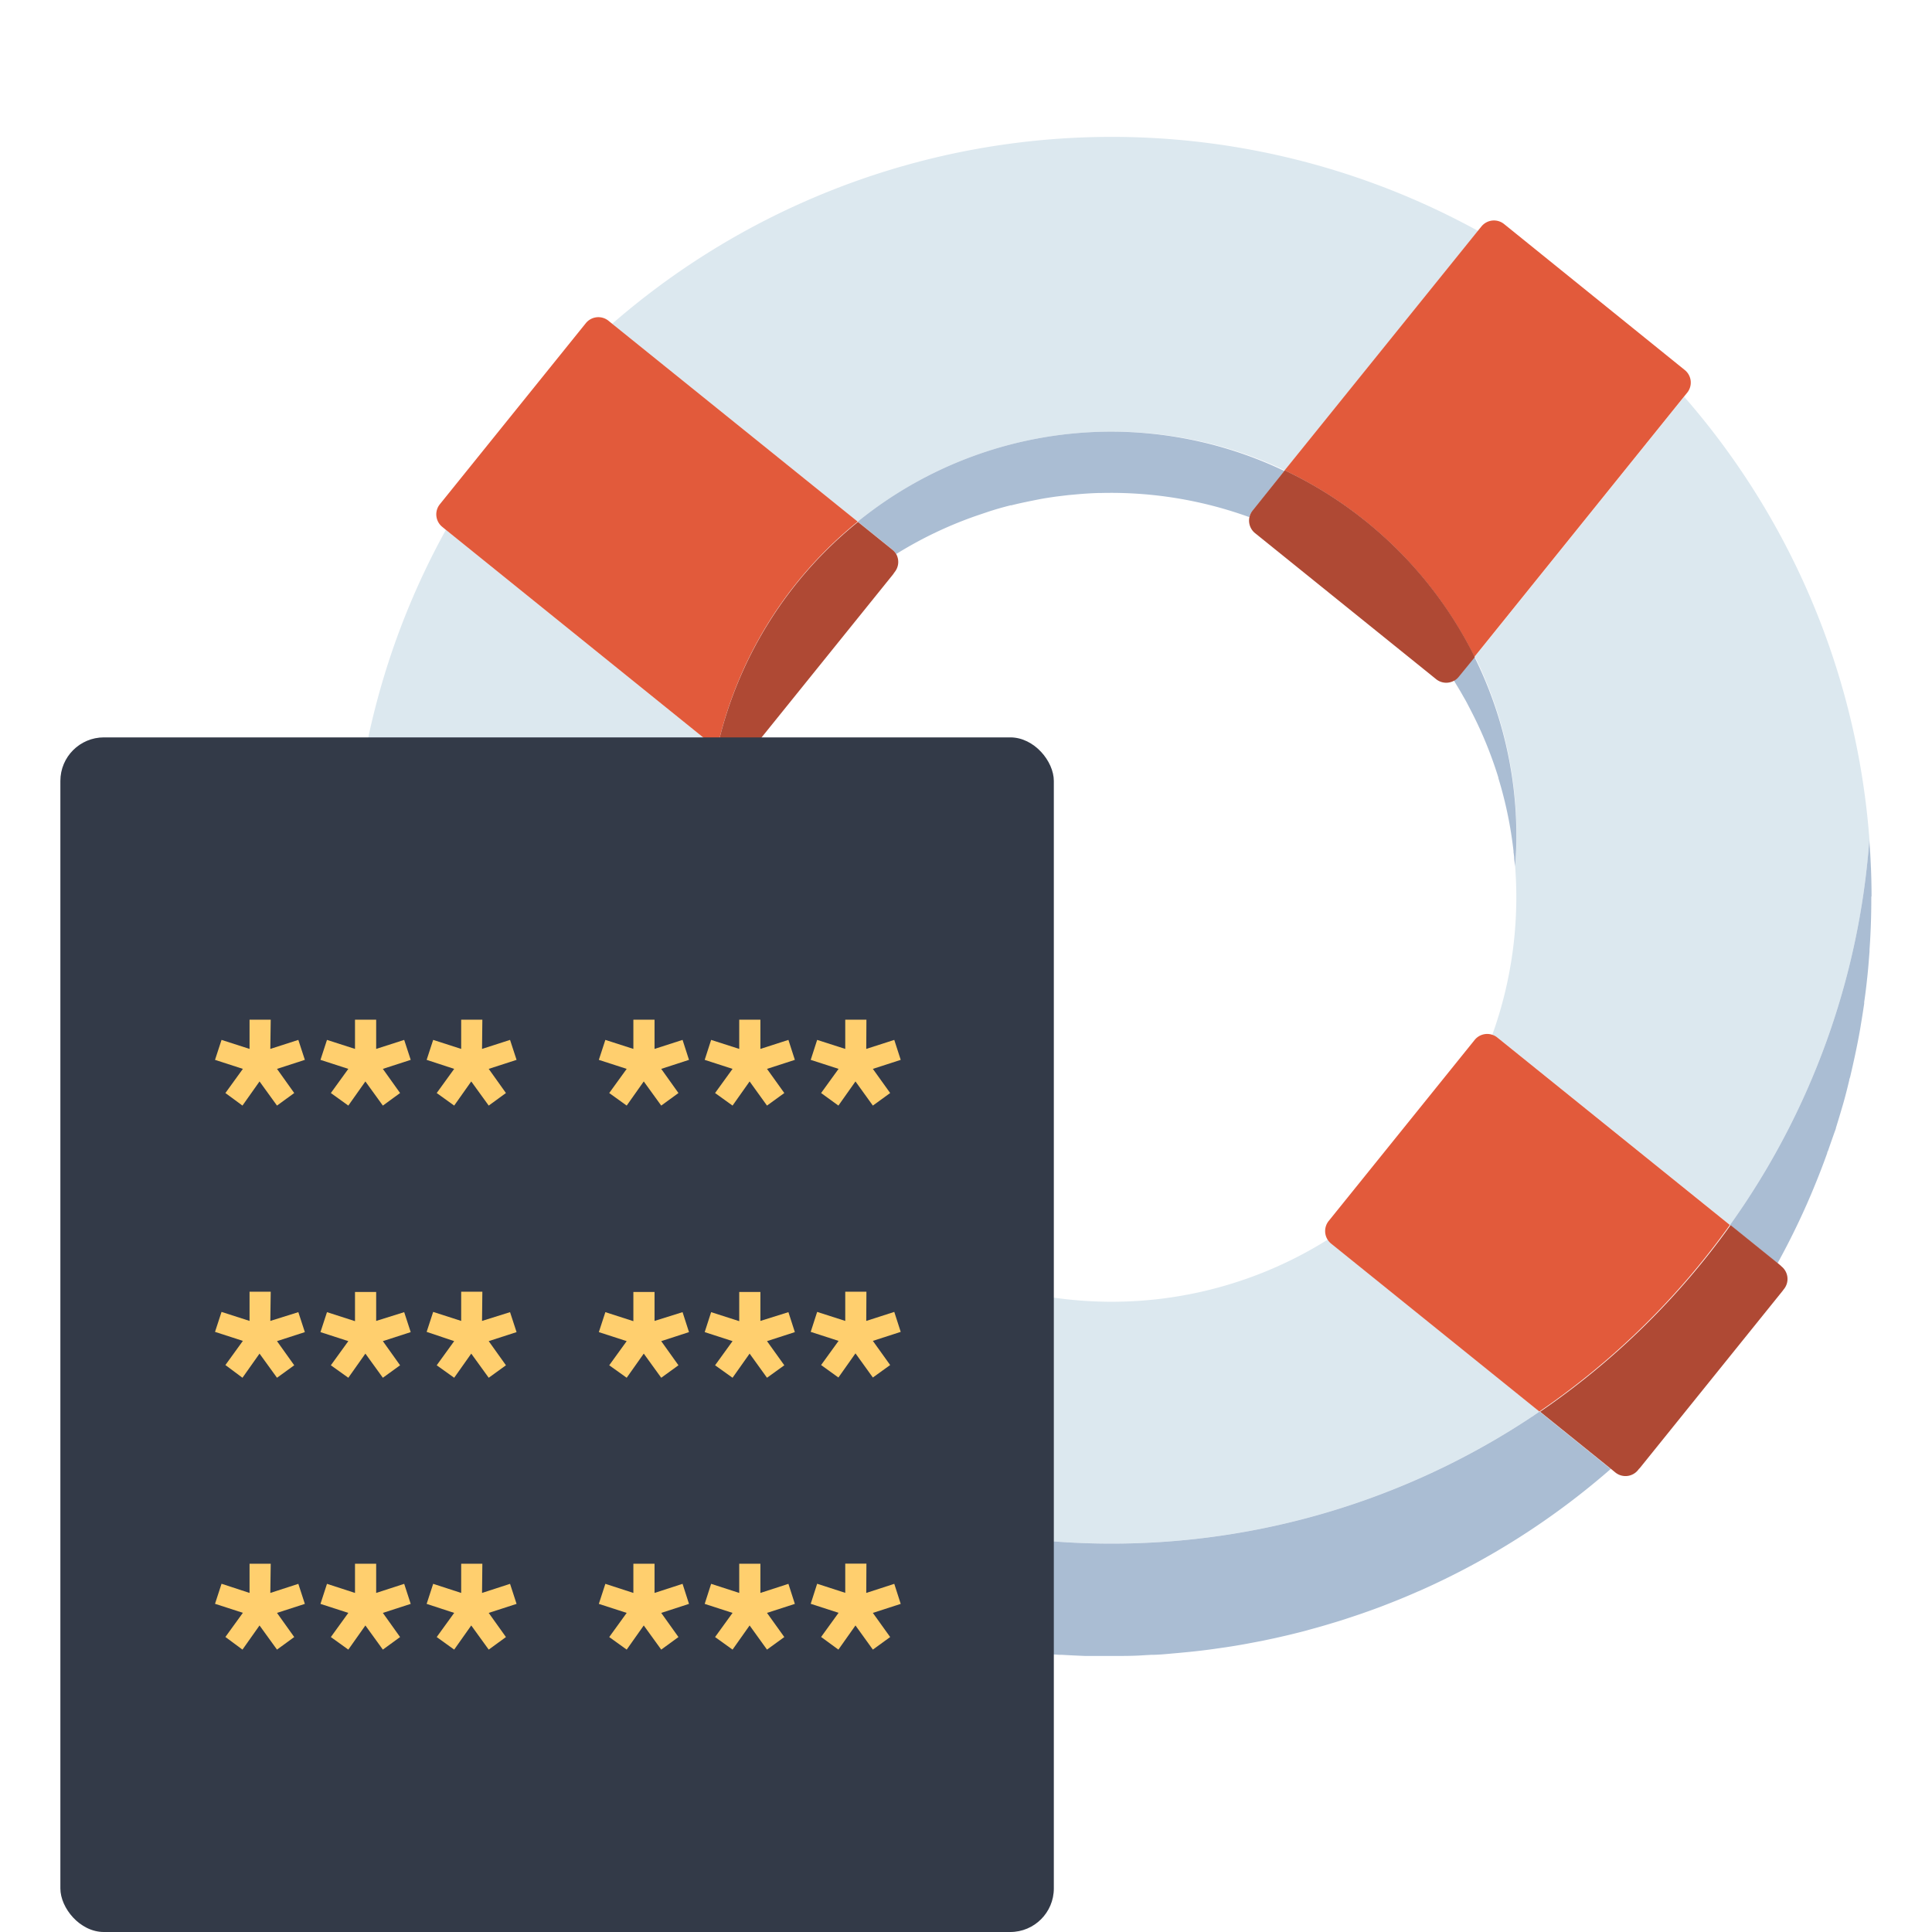 <svg xmlns="http://www.w3.org/2000/svg" viewBox="0 0 240 240">
    <defs>
        <style>
            .a{isolation:isolate;}.b{fill:#dce8ef;}.c{fill:#e25a3b;}.d{fill:#8ca1c4;mix-blend-mode:multiply;}.e{fill:#aabdd3;}.f{fill:#af4934;}.g{fill:#333a48;}.h{fill:#ffcf6e;}
            @media (prefers-color-scheme: dark) {
                .g {
                    fill: #dce8ef;
                }
                .h {
                    fill: #333333;
                }
            }
        </style>
    </defs>
    <title>Recovery codes</title>
    <g class="a">
        <path class="b" d="M188,105.75a49.86,49.86,0,0,0-1.89-9.12A50.78,50.78,0,0,1,188,105.75Z"/>
        <path class="b" d="M185.3,94.11a48.64,48.64,0,0,0-2.36-5.43A50.05,50.05,0,0,1,185.3,94.11Z"/>
        <path class="b" d="M182.27,87.38c-.18-.33-.37-.65-.56-1C181.9,86.73,182.09,87.05,182.27,87.38Z"/>
        <path class="b" d="M186.13,96.57c-.22-.73-.47-1.46-.73-2.19C185.66,95.11,185.91,95.84,186.13,96.57Z"/>
        <path class="b" d="M180.6,84.54c.06.11.13.21.2.32l-.19-.32Z"/>
        <path class="b"
              d="M164.92,154A50.53,50.53,0,0,1,121,158.73l0,0L100.61,184a94.39,94.39,0,0,0,90.64-8.66l-25.87-20.86A1.93,1.93,0,0,1,164.92,154Z"/>
        <path class="b"
              d="M188.39,103.87c0,1.26-.06,2.51-.15,3.75,0-.41-.09-.8-.13-1.21a50.44,50.44,0,0,1-2.73,22.13,1.8,1.8,0,0,1,.64.34l28.89,23.29a94,94,0,0,0,17.3-47.78c.17,2.27.28,4.57.28,6.89a94.35,94.35,0,0,0-23.28-62l-26,32.28A50,50,0,0,1,188.39,103.87Z"/>
        <path class="b"
              d="M138.14,53.62a50,50,0,0,1,21.46,4.81l24-29.75A94.51,94.51,0,0,0,76.05,40.22l30.5,24.58A50,50,0,0,1,138.14,53.62Z"/>
        <path class="b"
              d="M73.06,165.77l22.29-27.66.06,0A50.63,50.63,0,0,1,88,106.85c-.07-1-.11-2-.11-3A50.75,50.75,0,0,1,89.08,93L55.39,65.82a93.93,93.93,0,0,0-11.72,45.45c0-2.32.11-4.61.28-6.88A94.18,94.18,0,0,0,73.06,165.77Z"/>
        <path class="c"
              d="M209.33,46,186.84,27.83a2,2,0,0,0-2.81.3l-.45.55-24,29.75a50.43,50.43,0,0,1,23.58,23.16l26-32.28.43-.53A2,2,0,0,0,209.33,46Z"/>
        <path class="c" d="M180.55,84.44h0l.06.09h0Z"/>
        <path class="c"
              d="M76.05,40.22l-.47-.38a2,2,0,0,0-2.81.31L54.64,62.64a2,2,0,0,0,.3,2.81l.45.37L89.08,93A50.23,50.23,0,0,1,106.55,64.8Z"/>
        <path class="c"
              d="M186,128.88a1.8,1.8,0,0,0-.64-.34,2,2,0,0,0-2.17.64l-18.14,22.5a2,2,0,0,0-.15,2.28,1.93,1.93,0,0,0,.46.53l25.87,20.86a95.1,95.1,0,0,0,23.66-23.18Z"/>
        <path class="c"
              d="M120.77,156.91l-23.57-19a1.31,1.31,0,0,0-1.79.15l-.06,0L73.06,165.77A94.59,94.59,0,0,0,100.61,184L121,158.76l0,0A1.32,1.32,0,0,0,120.77,156.91Z"/>
        <path class="c" d="M66.91,173.43v0l0,0v0Z"/>
        <path class="d" d="M188.11,106.41c0-.22,0-.44-.07-.66C188.07,106,188.09,106.19,188.11,106.41Z"/>
        <path class="d" d="M181.71,86.4c-.29-.52-.6-1-.91-1.54C181.11,85.37,181.42,85.88,181.71,86.4Z"/>
        <path class="d" d="M186.15,96.63l0-.06Z"/>
        <path class="d" d="M185.4,94.38l-.1-.27C185.34,94.2,185.37,94.29,185.4,94.38Z"/>
        <path class="d" d="M182.94,88.68c-.22-.44-.44-.87-.67-1.3C182.5,87.81,182.72,88.24,182.94,88.68Z"/>
        <path class="e"
              d="M180.61,84.54l.19.32c.31.51.62,1,.91,1.54.19.33.38.65.56,1s.45.86.67,1.3a48.64,48.64,0,0,1,2.36,5.43l.1.27c.26.73.51,1.46.73,2.19l0,.06a49.86,49.86,0,0,1,1.89,9.12c0,.22.05.44.07.66,0,.41.1.8.13,1.21.09-1.24.15-2.49.15-3.75a50,50,0,0,0-5.21-22.28l-2,2.45A2,2,0,0,1,180.61,84.54Z"/>
        <path class="e"
              d="M90.81,94.21a2,2,0,0,1-.61-.33L89.08,93a50.75,50.75,0,0,0-1.19,10.89c0,1,0,2,.11,3,0,.26,0,.51,0,.77a50.17,50.17,0,0,1,2.87-13.37Z"/>
        <path class="e"
              d="M138.14,53.62A50,50,0,0,0,106.55,64.8l4.3,3.47a2.09,2.09,0,0,1,.47.56l0,0A49.77,49.77,0,0,1,121.49,64l.92-.31c.3-.1.61-.21.92-.3.73-.23,1.47-.43,2.21-.62l.11,0c.81-.21,1.63-.38,2.46-.55l1-.2c.68-.13,1.36-.23,2.05-.33l1.57-.19.7-.06c1-.1,2.06-.17,3.1-.2h.28a50.42,50.42,0,0,1,18.38,3h0a1.94,1.94,0,0,1,.37-.73l4-5A50,50,0,0,0,138.14,53.62Z"/>
        <path class="f"
              d="M159.6,58.43l-4,5a1.94,1.94,0,0,0-.37.73h0a2,2,0,0,0,.68,2.07l22.49,18.14a2,2,0,0,0,2.21.2l-.06-.09h0l.06.1a2,2,0,0,0,.6-.5l2-2.45A50.43,50.43,0,0,0,159.6,58.43Z"/>
        <path class="f"
              d="M111.35,68.87l0,0a2.09,2.09,0,0,0-.47-.56l-4.3-3.47A50.23,50.23,0,0,0,89.08,93l1.12.9a2,2,0,0,0,.61.33l.1,0a2,2,0,0,0,2.1-.67l.14-.18a.73.73,0,0,0,.09-.08l17.74-22a.53.53,0,0,1,.06-.1l.11-.15A2,2,0,0,0,111.35,68.87Z"/>
        <path class="d" d="M92.21,194.42a.68.68,0,0,0,.12-.12l.15-.19h0Z"/>
        <path class="e"
              d="M44,104.39c-.17,2.27-.28,4.56-.28,6.88,0,0,0,.1,0,.16s0,.09,0,.14c0,1.33,0,2.65.09,4l0,.65c.06,1.19.14,2.38.24,3.56,0,.36.07.71.11,1.07.1,1.05.22,2.1.36,3.14.06.48.13,1,.2,1.42.14.93.29,1.85.45,2.77.1.55.21,1.1.32,1.66.14.71.29,1.42.45,2.12s.32,1.4.49,2.09.36,1.42.55,2.12.33,1.2.5,1.79c.25.86.51,1.72.79,2.57.09.29.18.59.28.88.39,1.16.8,2.32,1.24,3.47l.14.39a94,94,0,0,0,17,28.2l0,0,6.16-7.64A94.18,94.18,0,0,1,44,104.39Z"/>
        <path class="e"
              d="M232.49,111.28c0-2.32-.11-4.62-.28-6.89a94,94,0,0,1-17.3,47.78l5.9,4.76h0l0,0h0q1.39-2.52,2.62-5.12v0c.66-1.39,1.29-2.81,1.88-4.24s1.16-2.89,1.68-4.35c0-.06,0-.13.07-.2.33-.94.65-1.88,1-2.83v-.06c.31-1,.61-2,.88-2.93s.54-2,.78-3c0-.13.07-.27.11-.41.47-2,.89-3.94,1.24-5.93l.06-.37c.16-.95.31-1.89.45-2.85a1.1,1.1,0,0,1,0-.18c.15-1,.28-2.1.39-3.16v0c.11-1,.19-2.08.27-3.12,0-.07,0-.14,0-.21.15-2.11.22-4.21.22-6.32,0-.07,0-.14,0-.2S232.49,111.33,232.49,111.28Z"/>
        <path class="e"
              d="M200.15,182.53l-8.9-7.18A94.39,94.39,0,0,1,100.61,184l-8.14,10.1h0a93.75,93.75,0,0,0,16,7h0q1.33.44,2.67.84l.19.05c.92.28,1.84.53,2.77.78s1.86.47,2.8.68l.3.07q1.2.27,2.4.51l.58.11c.81.15,1.62.3,2.43.43l.32.06c.93.15,1.87.28,2.82.41l.33,0c.81.1,1.63.19,2.45.27l.63.07c.82.07,1.64.14,2.46.19l.34,0c1,.06,1.9.1,2.86.14h.46l2.32,0h.71c1.27,0,2.52,0,3.78-.09l.91-.05c1.12,0,2.24-.14,3.35-.23l1.35-.13c1-.1,1.93-.21,2.89-.34l1.74-.25q1.27-.19,2.52-.42l2-.38,1.55-.33c.93-.21,1.86-.42,2.79-.66.5-.12,1-.25,1.48-.39.89-.24,1.78-.49,2.66-.76.64-.19,1.27-.38,1.9-.59s1.34-.44,2-.67c.85-.3,1.7-.6,2.53-.92l1.05-.41c1.12-.44,2.23-.9,3.33-1.39l.2-.08a93.92,93.92,0,0,0,23.82-15.2Z"/>
        <path class="d" d="M220.83,156.91l0,0h0v0Z"/>
        <path class="f"
              d="M221.29,157.31l0,0a1.45,1.45,0,0,0-.18-.17l-.23-.19v0h0l-5.9-4.76a95.1,95.1,0,0,1-23.66,23.18l8.9,7.18,0,0,.45.37a2,2,0,0,0,2.81-.3l.11-.14.12-.12,17.73-22a1.7,1.7,0,0,0,.1-.14l.08-.1A2,2,0,0,0,221.29,157.31Z"/>
        <path class="f"
              d="M73.06,165.77l-6.16,7.64v0l0,0v0l-.81,1a1.31,1.31,0,0,0,.2,1.84l23.57,19a1.3,1.3,0,0,0,1.84-.2l.54-.67.26-.31,8.14-10.1A94.59,94.59,0,0,1,73.06,165.77Z"/>
        <rect class="g" x="7.5" y="91.6" width="123.41" height="148.4" rx="5.41" ry="5.41"/>
        <path class="h"
              d="M33.58,130.3l3.48-1.12.81,2.48-3.46,1.12,2.14,3-2.14,1.56-2.17-3-2.12,3L28,135.78l2.17-3-3.46-1.12.81-2.48L31,130.3v-3.63h2.63Z"/>
        <path class="h"
              d="M46.73,130.3l3.48-1.12.81,2.48-3.46,1.12,2.14,3-2.14,1.56-2.17-3-2.12,3-2.17-1.56,2.17-3-3.46-1.12.81-2.48,3.48,1.12v-3.63h2.63Z"/>
        <path class="h"
              d="M59.88,130.3l3.48-1.12.81,2.48-3.46,1.12,2.14,3-2.14,1.56-2.17-3-2.12,3-2.17-1.56,2.17-3L53,131.66l.81-2.48,3.48,1.12v-3.63h2.63Z"/>
        <path class="h"
              d="M81.31,130.3l3.48-1.12.8,2.48-3.45,1.12,2.14,3-2.14,1.56-2.17-3-2.12,3-2.17-1.56,2.17-3-3.46-1.12.81-2.48,3.48,1.12v-3.63h2.63Z"/>
        <path class="h"
              d="M94.46,130.3l3.48-1.12.8,2.48-3.46,1.12,2.15,3-2.15,1.56-2.16-3-2.12,3-2.17-1.56,2.17-3-3.46-1.12.8-2.48,3.49,1.12v-3.63h2.63Z"/>
        <path class="h"
              d="M107.61,130.3l3.48-1.12.8,2.48-3.46,1.12,2.15,3-2.15,1.56-2.16-3-2.12,3L102,135.78l2.17-3-3.46-1.12.8-2.48L105,130.3v-3.63h2.63Z"/>
        <path class="h"
              d="M33.58,164.09,37.06,163l.81,2.48-3.46,1.12,2.14,3-2.14,1.55-2.17-3-2.12,3L28,169.57l2.17-3-3.46-1.12.81-2.48L31,164.09v-3.63h2.63Z"/>
        <path class="h"
              d="M46.73,164.09,50.21,163l.81,2.48-3.46,1.12,2.14,3-2.14,1.55-2.17-3-2.12,3-2.17-1.55,2.17-3-3.46-1.12.81-2.48,3.48,1.12v-3.63h2.63Z"/>
        <path class="h"
              d="M59.88,164.09,63.36,163l.81,2.48-3.46,1.12,2.14,3-2.14,1.55-2.17-3-2.12,3-2.17-1.55,2.17-3L53,165.45l.81-2.48,3.48,1.12v-3.63h2.63Z"/>
        <path class="h"
              d="M81.31,164.09,84.79,163l.8,2.48-3.45,1.12,2.14,3-2.14,1.55-2.17-3-2.12,3-2.17-1.55,2.17-3-3.46-1.12L75.2,163l3.48,1.12v-3.63h2.63Z"/>
        <path class="h"
              d="M94.46,164.09,97.94,163l.8,2.48-3.46,1.12,2.15,3-2.15,1.55-2.16-3-2.12,3-2.17-1.55,2.17-3-3.46-1.12.8-2.48,3.49,1.12v-3.63h2.63Z"/>
        <path class="h"
              d="M107.61,164.09l3.48-1.12.8,2.48-3.46,1.12,2.15,3-2.15,1.55-2.16-3-2.12,3L102,169.57l2.17-3-3.46-1.12.8-2.48,3.49,1.12v-3.63h2.63Z"/>
        <path class="h"
              d="M33.58,197.88l3.48-1.13.81,2.49-3.46,1.12,2.14,3-2.14,1.56-2.17-3-2.12,3L28,203.35l2.17-3-3.46-1.12.81-2.49L31,197.88v-3.63h2.63Z"/>
        <path class="h"
              d="M46.73,197.88l3.48-1.13.81,2.49-3.46,1.12,2.14,3-2.14,1.56-2.17-3-2.12,3-2.17-1.56,2.17-3-3.46-1.12.81-2.49,3.48,1.13v-3.63h2.63Z"/>
        <path class="h"
              d="M59.88,197.88l3.48-1.13.81,2.49-3.46,1.12,2.14,3-2.14,1.56-2.17-3-2.12,3-2.17-1.56,2.17-3L53,199.24l.81-2.49,3.48,1.13v-3.63h2.63Z"/>
        <path class="h"
              d="M81.31,197.88l3.48-1.13.8,2.49-3.45,1.12,2.14,3-2.14,1.56-2.17-3-2.12,3-2.17-1.56,2.17-3-3.46-1.12.81-2.49,3.48,1.13v-3.63h2.63Z"/>
        <path class="h"
              d="M94.46,197.88l3.48-1.13.8,2.49-3.46,1.12,2.15,3-2.15,1.56-2.16-3-2.12,3-2.17-1.56,2.17-3-3.46-1.12.8-2.49,3.49,1.13v-3.63h2.63Z"/>
        <path class="h"
              d="M107.61,197.88l3.48-1.13.8,2.49-3.46,1.12,2.15,3-2.15,1.56-2.16-3-2.12,3L102,203.35l2.17-3-3.46-1.12.8-2.49,3.49,1.13v-3.63h2.63Z"/>
    </g>
</svg>
